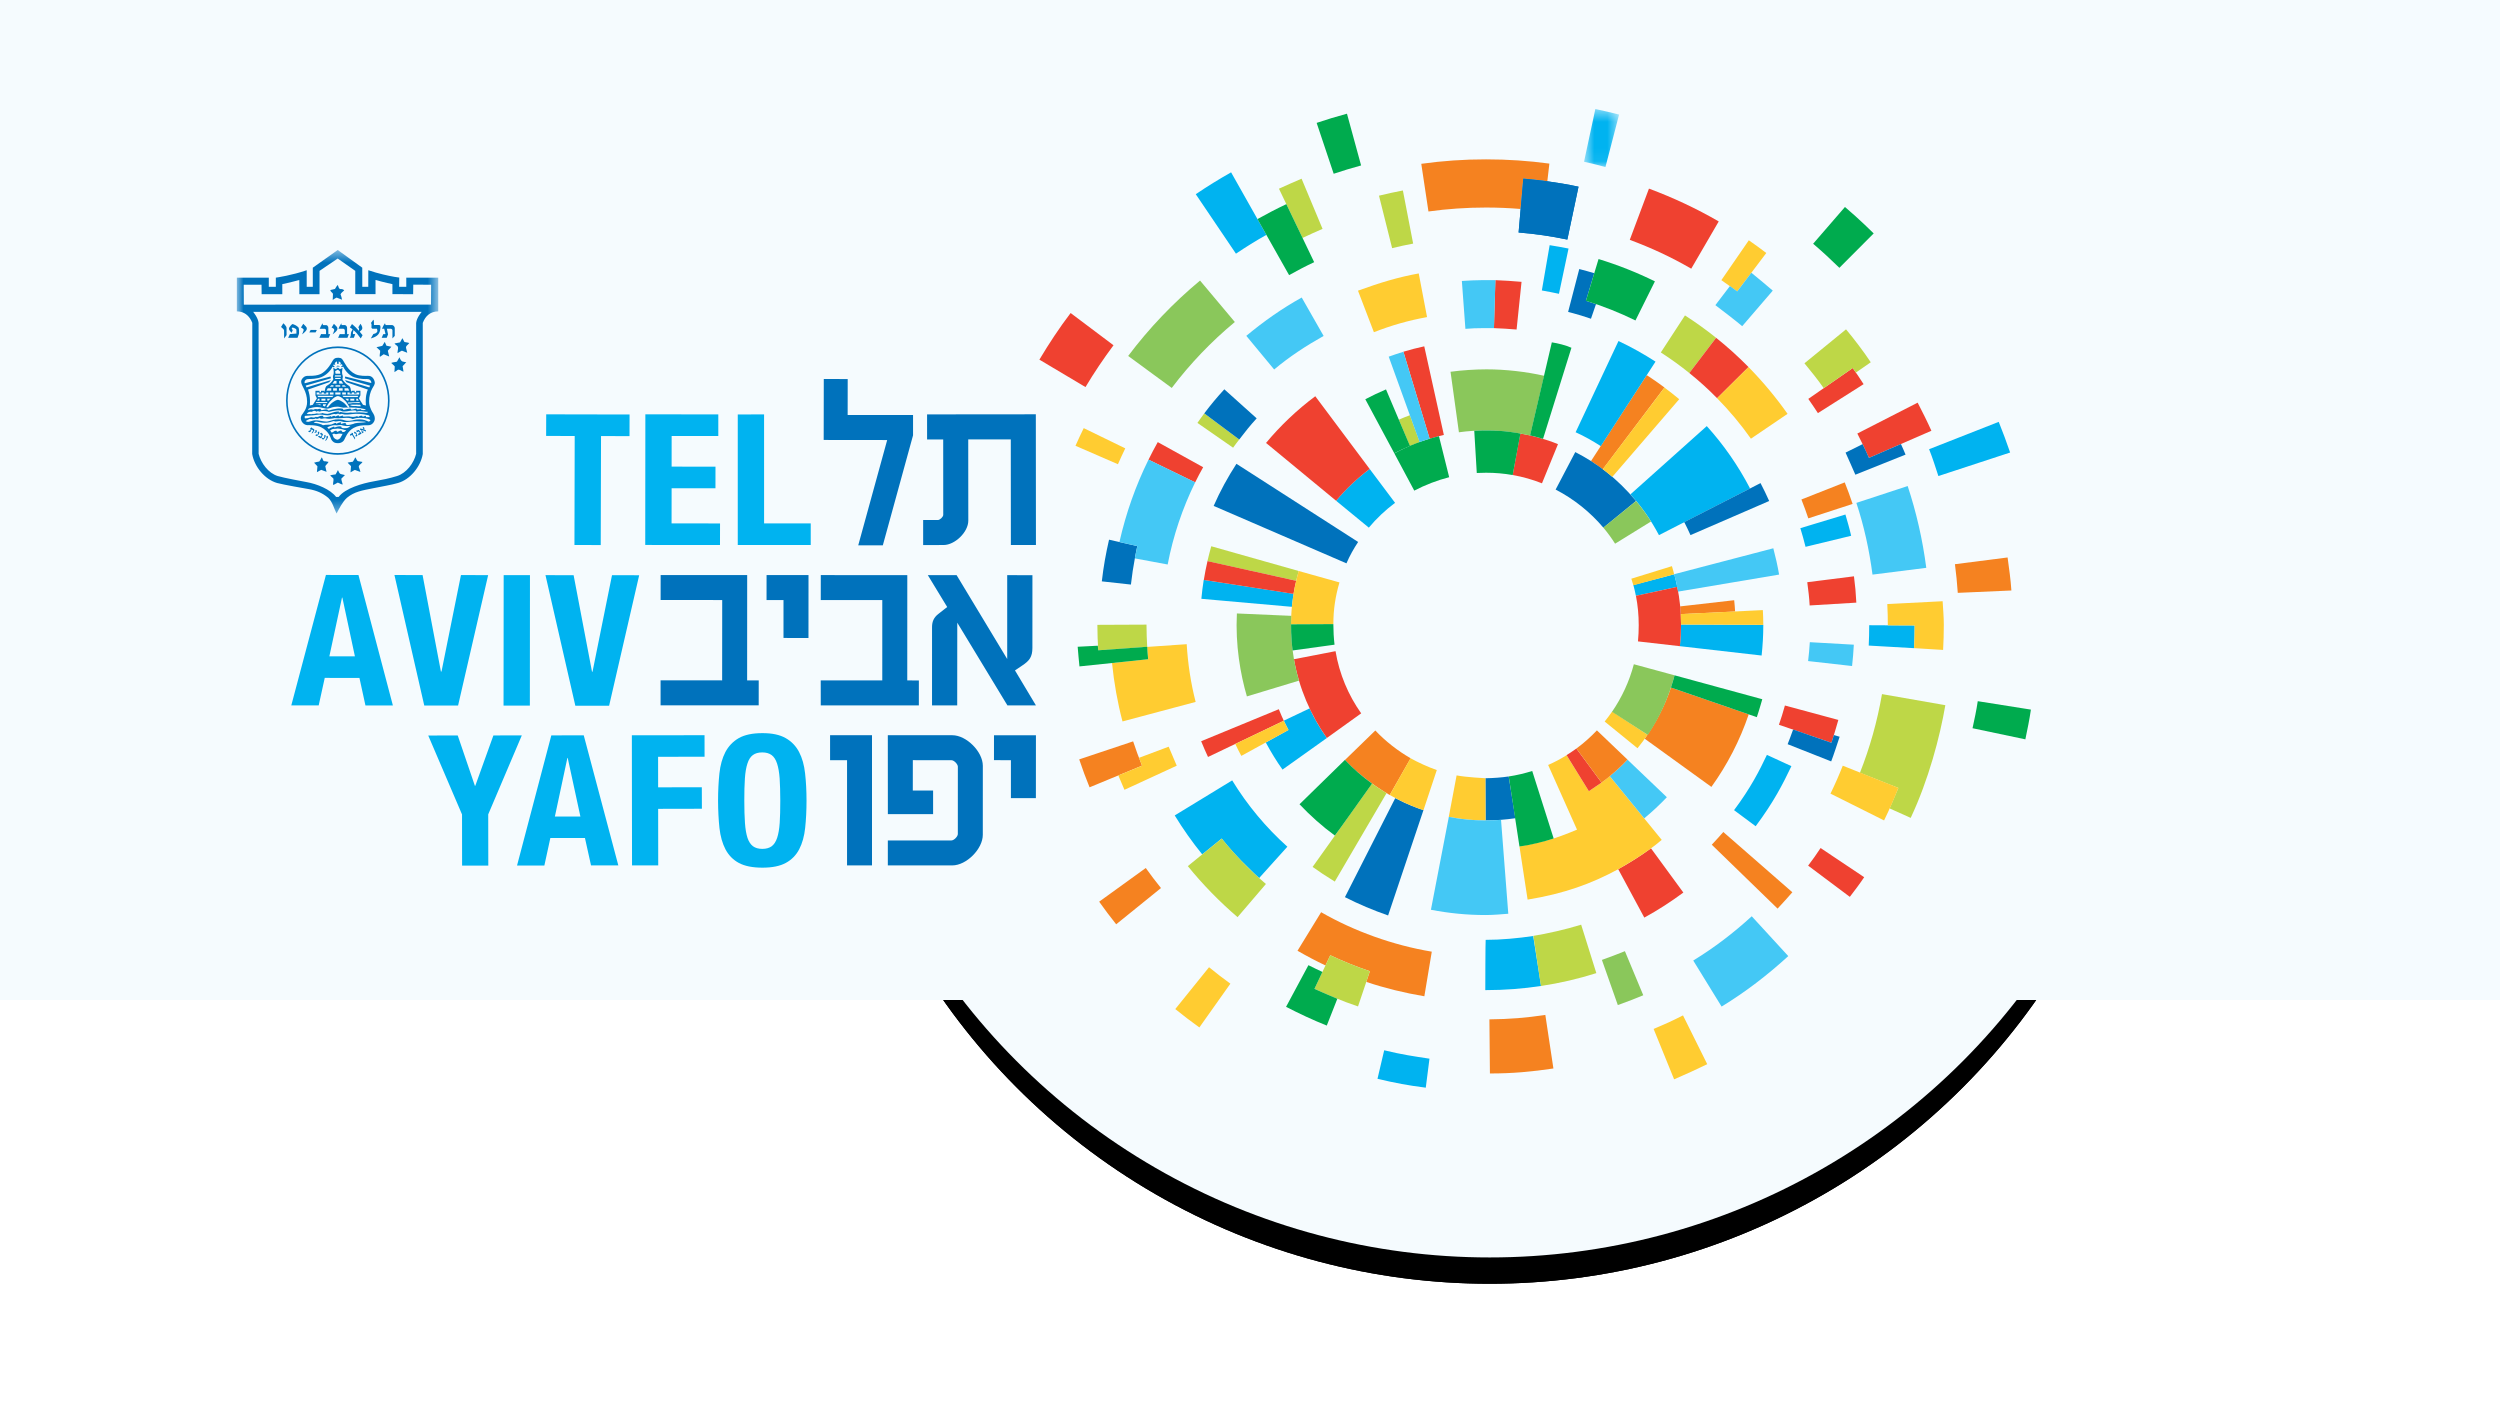 <svg xmlns="http://www.w3.org/2000/svg" xmlns:xlink="http://www.w3.org/1999/xlink" width="190" height="108" viewBox="0 0 190 108">
    <defs>
        <filter id="ys4urlzdxa" width="131.5%" height="131.5%" x="-15.8%" y="-13.8%" filterUnits="objectBoundingBox">
            <feOffset dy="2" in="SourceAlpha" result="shadowOffsetOuter1"/>
            <feGaussianBlur in="shadowOffsetOuter1" result="shadowBlurOuter1" stdDeviation="5"/>
            <feColorMatrix in="shadowBlurOuter1" values="0 0 0 0 0.004 0 0 0 0 0.447 0 0 0 0 0.733 0 0 0 0.368 0"/>
        </filter>
        <filter id="xsj0f3vxzc" width="131.5%" height="131.5%" x="-15.8%" y="-13.8%" filterUnits="objectBoundingBox">
            <feOffset dy="2" in="SourceAlpha" result="shadowOffsetOuter1"/>
            <feGaussianBlur in="shadowOffsetOuter1" result="shadowBlurOuter1" stdDeviation="5"/>
            <feColorMatrix in="shadowBlurOuter1" values="0 0 0 0 0.004 0 0 0 0 0.447 0 0 0 0 0.733 0 0 0 0.368 0"/>
        </filter>
        <circle id="wrss86yy1b" cx="113.217" cy="50.783" r="50.783"/>
        <circle id="y92seoj91d" cx="113.217" cy="50.783" r="50.783"/>
        <path id="sisg8uc3be" d="M0 0.545L15.307 0.545 15.307 20.573 0 20.573z"/>
        <path id="iae3bflsdg" d="M0.727 0.533L3.393 0.533 3.393 4.939 0.727 4.939z"/>
    </defs>
    <g fill="none" fill-rule="evenodd">
        <g>
            <g>
                <g transform="translate(-869) translate(869 -6)">
                    <use fill="#000" filter="url(#ys4urlzdxa)" xlink:href="#wrss86yy1b"/>
                    <use fill="#FFF" xlink:href="#wrss86yy1b"/>
                </g>
                <path fill="#F5FBFF" d="M36 3H190V82H36z" transform="translate(-869) translate(869 -6)"/>
                <g transform="translate(-869) translate(869 -6)">
                    <use fill="#000" filter="url(#xsj0f3vxzc)" xlink:href="#y92seoj91d"/>
                    <use fill="#F5FBFE" xlink:href="#y92seoj91d"/>
                </g>
                <path fill="#F5FBFE" d="M0 4H180V82H0z" transform="translate(-869) translate(869 -6)"/>
                <g>
                    <path fill="#0072BC" d="M49.095 33.69L47.226 33.69 49.426 25.689 44.6 25.683 44.607 21.05 46.425 21.054 46.422 23.784 51.392 23.788 51.392 25.33z" transform="translate(-869) translate(869 -6) translate(18 13.754)"/>
                    <g>
                        <path fill="#0072BC" d="M58.826 33.668l-.006-8.028-3.234.002.005 6.176c0 .865-1.018 1.852-1.885 1.85l-1.547.002v-1.903h1.12c.154 0 .407-.237.407-.392l-.003-5.73h-1.225V23.74l8.265-.008.008 9.936h-1.905zM32.204 45.849L32.204 43.951 36.883 43.954 36.888 37.849 32.207 37.846 32.209 35.952 38.786 35.952 38.782 43.954 39.663 43.954 39.661 45.853zM41.546 40.731L41.546 37.85 40.257 37.853 40.259 35.951 43.447 35.952 43.444 40.734zM44.378 45.855L44.375 43.956 49.053 43.956 49.054 37.852 44.378 37.85 44.38 35.953 50.955 35.956 50.952 43.958 51.834 43.96 51.832 45.855zM58.565 45.858l-3.812-6.288-.005 6.286-1.914.001.001-5.952c0-.423.136-.727.475-.997l.677-.529-1.472-2.422 2.186-.002 3.847 6.377v-6.375l1.917.005-.002 5.524c0 .693-.238.981-.747 1.322l-.577.39 1.593 2.66h-2.167zM46.375 58.018L46.376 50.022 45.086 50.019 45.086 48.123 48.272 48.123 48.272 58.018zM54.372 58.018h-4.897v-1.896l4.83-.002c.204 0 .493-.303.49-.49l.002-5.118c0-.186-.288-.494-.494-.49l-2.928-.003-.002 2.307 1.543.002v1.795l-3.438-.004-.004-5.997 4.898.001c1.083.001 2.321 1.254 2.323 2.322l-.002 5.25c0 1.068-1.238 2.322-2.32 2.323M58.829 52.902L58.829 50.02 57.542 50.018 57.543 48.124 60.731 48.124 60.727 52.902zM8.971 25.645l.018-.118-.164-.267.002-.122-.06.03-.03-.05-.01.072-.084.048-.03-.042c-.008.083.007.175.007.175l.138-.078.213.352zM9.09 25.29l-.08.043.033.102.12-.064c.002-.002-.02-.106-.052-.167-.03-.053-.073-.1-.08-.105-.048-.029-.117-.046-.117-.043l.004.122c.004.004.053 0 .09.01l.083.102zM9.1 24.93c-.008.088.01.176.01.175l.124-.066.03-.003.025.02.058.096-.123.066.014.111.23-.123-.018-.11-.046.025-.094-.149c-.011-.021-.025-.034-.048-.042-.024-.007-.04-.007-.06.005l-.067.037-.034-.042zM9.37 24.918c.058.006.1.011.1.017 0 0-.003.055.006.093.012.034.043.09.043.09l.007.057.1-.056-.024-.107-.054.03-.031-.048-.006-.053c0-.004.093.018.15.04.056.024.143.064.143.062l.005-.002-.008-.104-.125-.046c-.003-.001.034-.077.011-.126-.024-.046-.112-.078-.11-.076l-.002.113.045.031.025.054s-.077-.032-.128-.046c-.054-.016-.146-.035-.146-.034v.11zM5.565 24.99l-.057-.03-.094.072.122.064.084-.064.056-.153.1.05.017.026-.002.033-.124.2.097-.031.118-.195c.011-.02.011-.037.008-.062-.008-.021-.018-.036-.036-.047l-.151-.081.006-.054c-.07.033-.154.093-.154.093l.057.031-.047.149zM5.94 24.981c-.001 0 .06.067.018.107-.037.034-.099.073-.099.073-.003.006.13-.02.16-.04.054-.028.063-.065.054-.103l-.023-.099-.11.062zM6.12 25.293l-.08-.042-.077.076.12.066c.003.004.088-.071.128-.128.033-.047.055-.108.055-.113.004-.057-.017-.12-.02-.118l-.107.065c-.003.002.024.038.033.08l-.052.114zM6.457 25.124c-.083.033-.155.094-.155.094l.122.066.018.025-.007.028-.06.097-.12-.067-.098.067.23.125.09-.07-.042-.027.091-.147c.012-.023.015-.037.013-.062-.005-.022-.013-.035-.036-.047l-.065-.037.019-.045zM6.602 25.555l-.078-.04-.083.074.123.066c.001.002.091-.069.129-.128.03-.046.053-.108.053-.116.002-.052-.014-.118-.018-.118l-.108.068s.024.038.035.078l-.053.116zM6.794 25.427s.037.1.023.125l-.121.196.005.004.106-.054.002-.007c.002 0 .066-.102.105-.17.027-.04-.007-.156-.007-.153l-.113.059z" transform="translate(-869) translate(869 -6) translate(18 13.754)"/>
                        <g transform="translate(-869) translate(869 -6) translate(18 13.754) translate(0 10.701)">
                            <mask id="x2cjxieuof" fill="#fff">
                                <use xlink:href="#sisg8uc3be"/>
                            </mask>
                            <path fill="#0072BC" d="M4.75 3.902h1.533l.002-1.772 1.38-.938L9 2.131V3.9h1.54V2.823c.656.185 1.284.317 1.284.317v.759l1.575.005.009-.724 1.358.004-.011 1.509-14.226.005-.007-1.514h1.355l.007.719h1.571v-.764s.632-.13 1.292-.315l.004 1.079zM3.106 17.724c-.71-.22-1.279-.99-1.45-1.688l-.003-9.945c-.03-.394-.414-.845-.414-.845h12.81s-.39.453-.422.845v9.945c-.174.702-.742 1.47-1.453 1.688-.582.182-1.109.286-1.792.407-.829.147-2.132.509-2.648 1.182h-.19c-.437-.575-1.445-.991-2.256-1.131-.135-.026-1.756-.324-2.182-.458zM7.668.544L5.773 1.89v1.45H5.31V2.082c-1.145.39-2.186.538-2.347.566v.692h-.534v-.69L0 2.648 0 5.208c.077 0 .149.008.218.019.467.085.773.396.956.854l-.008 9.967c.164.97.97 1.939 1.889 2.204.44.124 2.251.438 2.418.466.585.105 1.029.29 1.474.663.338.325.435.818.632 1.192.201-.376.444-.875.781-1.19.572-.478 1.15-.56 2.009-.734.806-.167 1.267-.224 1.882-.398.92-.264 1.713-1.232 1.88-2.199V6.085c.2-.532.58-.867 1.176-.878V2.65h-2.43v.69h-.543l.01-.7c-.05-.005-.186-.023-.386-.058-.438-.078-1.177-.232-1.967-.5L9.988 3.34h-.454l-.002-1.45L7.668.545zm3.588 5.57c-.055.074-.094.147-.133.215-.037.077-.068.137-.092.202h.17l.098.405-.171.003-.12.278.382.003.101-.263-.088-.426h.314l.077.039.031.068v.627l.176-.19V6.47l-.022-.08-.051-.07-.07-.056-.08-.015h-.469l-.053-.136zm-.883-.271l-.184.252c.042.042.047.08.047.131l-.005.239.072.066h.345c.054.152.034.223-.01.269-.04.044-.084.074-.128.09-.046.019-.09.025-.137.04l-.191.337c.01-.003.054-.012.12-.041.076-.019.15-.055.233-.097.081-.044.15-.094.204-.16.057-.069.093-.134.118-.21.023-.074.043-.149.045-.217.014-.076.017-.124.017-.14l-.02-.108-.067-.048-.412.002-.002-.232c-.002-.067-.006-.11-.016-.13l-.029-.043zm-.98.308l-.16.265.053.11-.001.157c-.04-.036-.086-.073-.123-.12l-.13-.142-.178-.16-.103-.088-.16.252c.142.094.213.15.207.164-.021.03-.04.072-.065.107-.025.04-.044.08-.055.13-.012.048-.016.094-.018.14l-.01.116-.07.138.314-.003.1-.281h-.167l-.01-.092.052-.212.123.118c.077.072.133.131.172.186.044.05.084.103.125.164l.129.165.138-.246-.219-.265c.047-.04.096-.088.143-.13.04-.052.06-.103.057-.141.004-.058-.022-.137-.07-.222l-.074-.11zm-1.449-.037c-.056.077-.103.153-.138.224-.033.068-.063.133-.083.193h.38l.069.034.033.082v.293l-.382-.004-.127.284h.711l.11-.284-.138.004v-.472l-.012-.081-.06-.09c-.023-.023-.055-.036-.091-.045l-.254-.004-.018-.134zm-.566.04l-.177.284c.012.001.048.02.109.052.064.045.094.091.096.139-.024.092-.042.136-.062.189l-.067.139c.047-.034.095-.068.14-.108.098-.084.162-.15.187-.197.03-.044.04-.09.04-.14l-.018-.084-.059-.08-.189-.194zm-.855-.041c-.057.078-.106.152-.14.225-.032.07-.061.133-.085.194h.381l.07.033.032.08-.003.295-.377-.004-.126.284h.708l.114-.28-.14-.004-.004-.465-.01-.084-.057-.09c-.02-.023-.055-.036-.093-.044l-.252-.001-.018-.14zm-.44.51L5.61 6.62l-.101.185.475.003.097-.184zm-1.034-.47l-.175.279c.013 0 .045.024.103.06.068.043.104.092.104.14-.03.09-.043.13-.065.188l-.063.136.136-.104c.099-.09.16-.154.186-.2.03-.044.043-.09.042-.137l-.018-.09-.061-.079-.189-.193zm-.807.022c-.028-.009-.077.037-.156.122-.078.083-.124.168-.127.243-.005.035.027.095.097.182.036.041.07.078.106.116l.091-.22-.063-.048-.018-.102c.07-.036.113-.02.177.003.095.034.15.078.177.133l.003.112-.002.086.002.094-.497.04-.132.281.71.003.107-.284.01-.072V6.72c0-.083 0-.127-.014-.186-.006-.058-.01-.087-.017-.087L4.6 6.355c-.037-.026-.082-.058-.12-.083-.038-.02-.093-.045-.153-.07-.04-.017-.07-.027-.084-.027zm-.708-.063l-.173.282c.052.045.103.089.155.141.051.05.077.09.074.126l.003.606.187-.255-.002-.55c0-.053-.04-.129-.12-.225l-.124-.125zm5.28 10.523l-.39.067c.064.109.191.177.254.279l-.04.462.327-.184.428.155c-.026-.109-.06-.21-.1-.313-.114-.204.193-.29.255-.45l-.336-.057c-.117-.044-.123-.21-.213-.29-.052.115-.105.229-.185.331zm-2.547-.016c-.143.018-.272.053-.397.092l.255.272-.04.447.326-.176.407.15c-.021-.15-.08-.285-.097-.435.076-.116.19-.201.247-.319l-.247-.05c-.19.046-.182-.196-.268-.299-.058.11-.112.22-.186.318zm1.237.98c-.136.03-.295.024-.413.084l.238.22c.059.166-.056.344.002.506l.337-.186c.132.034.247.143.38.144-.035-.144-.096-.288-.11-.438l.277-.28-.3-.072c-.145-.037-.164-.202-.232-.308-.05.118-.121.221-.179.33zM7.66 3.2c-.068.1-.153.198-.202.305l-.356.085c.02.133.14.172.203.282l-.02.469c.098-.08.198-.125.295-.18l.413.16c-.022-.153-.064-.286-.113-.41.06-.135.2-.207.28-.303-.072-.06-.096-.066-.12-.075l-.079-.017c-.03-.006-.064-.01-.096 0-.153-.036-.128-.226-.205-.316zm4.701 5.496c-.077.11-.12.227-.193.334-.145.044-.305.036-.435.1.091.102.196.16.269.268l-.026.426.174-.108c.064-.068.124-.084.182-.07.057.008.114.042.17.075.055.03.109.06.165.07l-.068-.418c.097-.109.196-.198.28-.305-.034.006-.063 0-.094-.007-.037-.005-.072-.013-.104-.022l-.114-.03c-.142-.09-.16-.223-.206-.313zm-1.119-1.169c-.077.095-.111.206-.185.3-.142.05-.31.066-.445.103l.279.266c.016.16-.067.317-.021.472l.293-.2.415.17c-.027-.143-.073-.287-.104-.434.077-.113.2-.204.269-.308l-.374-.079-.127-.29zm1.339-.278l-.181.318-.42.082c.053.06.09.109.154.142.227.127.052.404.082.595.105-.072.216-.135.328-.19l.407.16-.081-.329c-.076-.195.154-.275.233-.409-.058-.024-.122-.04-.19-.05l-.079-.013c-.032-.005-.067-.013-.1-.023-.063-.088-.086-.197-.153-.283zm-4.25.68c-.213-.036-.43-.057-.653-.057-2.17 0-3.936 1.848-3.938 4.117 0 2.035 1.423 3.735 3.28 4.062.211.038.429.058.653.058 2.173-.008 3.933-1.851 3.936-4.12 0-2.038-1.419-3.733-3.278-4.06zm-1.294 7.993c-1.798-.316-3.173-1.963-3.174-3.933C3.862 9.792 5.57 8 7.673 8.004c.218 0 .43.019.64.052 1.796.319 3.17 1.96 3.173 3.934-.002 2.198-1.715 3.99-3.814 3.99-.215 0-.43-.02-.636-.057zm1.757-3.742c-.13.033-.235.033-.339.033l-.013-.076.878-.033.038.076h-.564zm-1.114-2.23h-.181l-.025-.2.206-.111.162.136.023.174h-.185zm0 .217H7.44l.024-.099h.432c.008.032.032.056.016.1h-.233zm0 .099h.233l-.048.084h-.375l-.04-.084h.23zm0 .66l-.181.008v-.107h.357v.107l-.176-.009zm0 .444h.2v.159h-.397v-.159h.197zm0 .274l.097.02c.194.071.36.25.518.408.096.12.264.394.264.416-.04.01-.077.028-.117.01-.114-.135-.225-.285-.367-.382-.121-.088-.265-.161-.395-.188-.135.027-.275.1-.388.188-.145.097-.263.247-.368.382l-.12-.01c0-.022.159-.296.264-.416.152-.158.32-.337.519-.408l.093-.02zm.571.203l.136.146h.102v-.146H8.25zm.372.147h.304v-.147h-.304v.147zm.454 0h.186l-.079-.147h-.107v.146zm-1.053-.366l.083.093h1.077l.045-.093H8.023zm-.016-.258v.159h.28s.007-.106 0-.159h-.28zm1.088 0v.09h-.184v-.09h-.17l.002.09h-.172v-.09h-.164v.159h.894v-.159h-.206zm-1.334-.136h.28v-.182h-.28v.182zm.422-.182v.183h.358l-.087-.183h-.271zm-.168-.225v.107h.29l-.122-.107h-.168zm-.239-.127h.311l-.143-.207h-.168v.207zm1.15 1.6c.143 0 .257-.012.359.007l.082-.008.062.124c-.103.008-.206-.01-.319-.01-.048-.03-.103 0-.15-.009-.12.009-.243-.006-.338-.063h-.08c.113-.042.25-.053.383-.042zm-2.23.14l-.14-.042-.01-.128h.241l-.09.17zm-.34-.17v.086c-.052-.032-.145-.044-.209-.05l-.2-.007.41-.029zm.529-.166l-.043.076h-.847l.041-.076h.849zm.222-.257l-.138.146h-.095v-.146h.233zm-.68.15l.305-.004v-.146h-.304v.15zm-.15-.004h-.184l.09-.146h.094v.146zm1.06-.365l-.079.093H6.183l-.06-.093h1.214zm.01-.1h-.28v-.158h.28v.159zm-1.088-.158v.09h.184v-.09h.167v.09h.184v-.09h.16l.002.159h-.894v-.159h.197zm1.056-.136l.287.001v-.183h-.287v.182zm-.14-.182v.182h-.363l.097-.182h.266zm.172-.225l-.01.107h-.279l.111-.107h.178zm.229-.127h-.31l.143-.207h.167v.207zm.103-1.22c-.045.019-.14.127-.14.127l-.217-.103c.034.154.066.371.015.522-.046.092-.04.225-.006.324-.009.083-.09.15-.136.217-.104.133-.242.227-.377.311-.055.047-.072.118-.095.174-.008.068-.03.125-.05.193v.075l-.053-.075h-.225v.11H6.29v-.11h-.316v.344l.107.233-.31.49-.225.051c.059-.616-.077-1.075-.139-1.209l1.61-.562.137-.16-1.858.555-.06-.136 1.918-.557-.04-.135-1.958.516c-.03-.116.01-.2.08-.257.073-.068.171-.059.264-.068.099 0 .615-.008.942-.15.514-.219.794-.684.831-.785l.114.048.046-.071-.12-.078.064-.083.111.076-.049-.16c.024-.05.162-.142.162-.142.024.056.024.2.024.2h.11s0-.144.013-.2c0 0 .14.091.17.143-.023.038-.102.1-.102.1l.168-.017.055.083-.112.078.05.071s.062-.065.11-.048c.038.1.348.653.862.811.487.151.807.124.912.124.084.01.19 0 .253.068.074.058.113.141.103.235L8.24 10.16l-.033.135 1.908.557c.01.041-.032.092-.048.136l-1.851-.56.12.165 1.622.562c-.074.13-.209.593-.146 1.21l-.223-.052-.313-.49.116-.233v-.344h-.323l-.007.11H8.96v-.11h-.217l-.054.075-.01-.075c-.007-.068-.04-.125-.038-.193-.026-.056-.042-.127-.105-.174-.136-.084-.264-.178-.368-.311-.056-.068-.128-.134-.145-.217.034-.099.05-.232 0-.324-.053-.15-.016-.368.01-.522l-.207.103S7.73 9.5 7.68 9.48zm.03-.748c-.257-.004-.365.104-.45.263-.319.604-.704.895-.91.984-.22.098-.518.14-.904.13-.128-.005-.251.015-.35.09-.118.095-.216.219-.208.36.01.333.447.686.452 1.523.006.544-.331.884-.422 1.026-.009.048-.128.201.021.48 0 0 .14.26.435.27.114 0 .664-.025 1.026.156.632.32.73.836.776.925.062.116.172.225.289.26.11.024.156.027.217.027.082-.003.13-.003.206-.03.143-.05.238-.141.291-.259.062-.112.243-.631.702-.874.31-.164.621-.216 1.109-.2.1.002.16-.016.247-.069.039-.023.094-.075.094-.075s.07-.078.097-.135c.058-.115.068-.2.048-.327-.006-.059-.02-.093-.04-.149-.068-.172-.16-.25-.23-.425-.097-.24-.154-.346-.154-.648 0-.37.1-.71.23-.948.112-.206.239-.335.194-.526-.031-.138-.093-.27-.209-.364-.13-.1-.3-.092-.349-.09-.065.003-.574.035-.91-.126-.58-.274-.845-.933-.92-1.017-.077-.117-.117-.226-.377-.232zm.244 5.785l-.138-.02-.098.007c-.07.023-.16.045-.24.03-.03-.009-.049-.017-.07-.03l-.073.007-.073.02.073-.02.073-.007-.073.007-.073.02c.013.08.05.139.076.218.027.072.103.13.17.172.05.025.067.031.08.031l.085.012c.077-.027.167-.085.216-.176.031-.067.07-.126.11-.191l.032-.086-.077.006zm-.746-.098c-.055-.046-.073-.113-.114-.167.095-.065.18-.108.282-.112.095.004.199-.012.297-.027.07.006.14.015.207.027.101.018.205.044.293.079.11.02.122.02.14.02l-.112.113c-.056.026-.116.035-.17.029l-.091-.117c-.106-.01-.18.058-.266.09l-.067.005-.02-.07c-.092-.025-.193.007-.274.096l-.105.034zm2.517-.824l.103.028-.103-.028.103.028c-.276.063-.582.03-.862.094-.096.054-.215.065-.318.1-.051.01-.098.018-.142.024l-.09.006c-.061-.012-.103-.022-.13-.052l.003-.076-.067-.024c-.028 0-.06.01-.088.01-.08.008-.155.049-.237.06l.032-.116-.062-.006c-.089.015-.135.038-.187.048-.04.016-.068.05-.117.08-.013-.038-.006-.056.005-.07-.09-.031-.158.003-.23.04-.095.046-.187.083-.303.079h-.077c-.175 0-.29.02-.412.043-.041-.025-.079-.048-.123-.066-.306-.107-.5-.113-.586-.12.058-.054.118-.08.175-.09l.074.004.31.062-.274-.053.274.053c.107.021.191.021.279.023.029-.002.06-.002.092-.002.076.002.163-.021.242-.03.116-.04.234-.056.339-.1.064.006.094.025.133.033.101 0 .161-.012.227-.023.03-.004.062-.01.09-.011.036 0 .056.004.082.01.105.028.251.064.262.067.03.003.064.003.095.003l.148-.006c.142-.017.303-.024.445-.042l.307-.016c.197.01.396.02.588.036zM8.098 12.53l.16-.011c.142.005.278.005.42-.002.103 0 .217.013.321.007.118.017.246.033.368.04.152.027.301.052.445.101-.095.069-.23.045-.35.045l-.025-.07c-.111 0-.209.045-.312.025l-.038-.066c-.137.01-.255.085-.398.076l-.05-.076c-.185.01-.367.06-.54.101l-.036-.084c-.119-.035-.263-.035-.39-.025-.223.043-.448.068-.656.15h-.08c-.047-.082-.087-.082-.135-.082-.128 0-.24.041-.365.066l-.096-.116c-.082.007-.152.025-.225.041-.13-.04-.214-.01-.306.034-.166-.062-.277-.01-.39.034l.018-.077c.025-.076.11-.06.162-.084.221-.058.467-.107.704-.058.15.042.316.058.474.1.23.035.417-.11.631-.132.153-.017.303-.027.455.016l.234.047zm-.04.286h.102c.294.009.59-.116.885-.068l.056.085c.232-.1.496-.008.744.009.04-.009.096-.026.113.041-.106.058-.201.037-.303.019l-.336-.019c-.178.007-.36.007-.526.024-.187-.03-.315.025-.466.013-.144-.018-.294-.018-.431-.07-.048.016-.096.04-.153.052l.027-.077c-.136-.016-.25.008-.361.034-.168.048-.335.116-.519.142-.096-.01-.194-.015-.28-.034l-.087-.035c-.086.043-.19.035-.286.054-.048-.02-.107 0-.144-.028-.115.028-.22.06-.335.043-.058.033-.138.022-.201.017l-.07-.008c-.055.024-.12.008-.177-.024.128-.153.254-.161.375-.144.088-.033.152-.09.24-.067.05.009.086.024.128.058.04-.024.089-.05.136-.038l.078.038c.186-.076.407-.058.607-.024.058.007.105.057.16.033.08-.026.161-.033.24-.058.183-.027.375-.074.574-.043.071.016.137.068.21.075zm-.232.226c.046 0 .078-.056.134-.04.092 0 .176.05.27.05.042 0 .097-.01.146 0 .112-.01.239-.01.357-.034.2-.026.418-.032.624-.017.199.009.392.052.584.093l.105.022.062.127c-.105.016-.201 0-.296.006l-.007-.098c-.088-.008-.16.061-.24.061l-.046-.069c-.12-.018-.224.033-.33.091l-.024-.077c-.15.077-.351.086-.526.055-.068-.018-.151-.034-.24-.018-.111-.009-.231.032-.342 0v-.069c-.055.005-.097.032-.145.044l-.15.025-.012-.078c-.09-.007-.174.053-.252.085l-.074-.05c-.093-.008-.175.034-.25.083l-.019-.065c-.138.057-.297.065-.45.09-.055-.016-.119.009-.166-.04l.057-.062c-.09-.014-.179-.023-.255 0-.104.044-.225.12-.346.062-.07.066-.19.066-.278.04-.088-.025-.137.009-.184.026-.112.041-.236.056-.36.056l-.02-.082c.007-.04-.005-.102.043-.108.212 0 .394-.042.6-.042.24-.015.433-.075.632-.05.192.008.384.075.59.043.067-.008.137-.035.193-.06.111-.02.213-.067.32-.008.07-.048.156-.059.239-.033l.056.04zm.9.319c.04 0 .088.06.13.016.26-.092.55-.084.836-.058.16.022.32.058.456.148.008.059-.048.086-.087.11-.05.017-.103 0-.145-.033-.26-.122-.524-.143-.775-.118l-.096.01-.15.025-.072.025c-.088.023-.182.023-.273.04h-.096c-.04.011-.078-.007-.127-.007-.144-.017-.287-.093-.439-.097-.118-.011-.229-.011-.326 0-.048.004-.112 0-.158.023-.057.008-.113.016-.167.04-.13.024-.25.084-.395.101-.104-.008-.213-.008-.319-.033-.256-.044-.536-.108-.788-.027-.057.027-.13.027-.187.052-.103.044-.23.033-.319-.033.098-.068.203-.119.304-.16l.087.009c.105.017.217 0 .313-.017l.062-.036c.087.08.202.01.296-.022.073.066.175.058.265.032l.149-.016c.144.026.274.05.416.034.104-.008.21-.028.313-.05.064 0 .133.016.205.014h.084c.086-.014.165.002.247-.014.233-.017.47-.042.685.014l.071.028zm-.087.55c-.09.076-.176.16-.295.17-.05 0-.096.007-.144.007h-.088l-.072-.015c-.05-.011-.066-.023-.088-.034l-.013-.079c-.196-.043-.364.025-.52.08l-.026-.08c-.106.034-.208.078-.302.116l-.097.07c-.057-.047-.085-.084-.126-.108.16-.112.284-.124.406-.161-.122.037-.246.049-.365.11.12-.061.243-.073.365-.11.073-.018.143-.024.215-.018l.11.012c.071 0 .132-.023.196-.023.014-.006.113 0 .147.003.05.008.098.02.144.037.044.012.198.039.232.039.107-.008.199 0 .297-.015h.024zm-.96-4.527l-.19.121.19-.19.185.135-.157-.057-.028-.009z" mask="url(#x2cjxieuof)"/>
                        </g>
                        <path fill="#F58220" d="M113.868 38.722c-.016-.299-.04-.566-.07-.86l-4.11.47c.02.196.035.39.046.586l4.134-.196zM117.096 61.301c.312-.327.826-.902 1.123-1.243l-5.247-4.58c-.229.264-.636.713-.877.967l5.001 4.856zM68.794 50.43c-.25-.61-.468-1.21-.676-1.841l-4.098 1.37c.23.695.51 1.445.787 2.123l3.67-1.517M122.798 30.545c-.197-.59-.368-1.063-.598-1.638l-3.293 1.3c.192.478.358.94.524 1.434l3.367-1.096zM95.234 73.83c1.728 0 3.17-.132 4.825-.38l-.614-4.07c-1.475.223-2.694.32-4.25.337l.039 4.112zM70.235 59.738c-.4-.495-.787-1.004-1.157-1.524l-3.542 2.56c.419.582.845 1.163 1.294 1.718l3.405-2.754zM130.791 37.303c-.05-.733-.122-1.46-.216-2.178l4.002-.512c.114.846.232 1.648.289 2.51l-4.075.18zM114.902 46.538c-.672 1.988-1.635 3.842-2.836 5.513l-5.068-3.663c.841-1.174 1.522-2.493 1.992-3.888l5.912 2.038zM97.566 8.128l.204-2.31c.593.052 1.18.114 1.767.195.02.001.04.007.06.01l.002-.02.154-1.323c-1.573-.215-3.18-.323-4.814-.323-1.671-.003-3.314.114-4.922.338l.545 3.623c1.431-.198 2.894-.3 4.377-.3.882 0 1.757.038 2.619.109l.008.001zM86.525 47.764c.774.82 1.7 1.544 2.684 2.11l-1.59 2.794c-1.227-.71-2.435-1.64-3.405-2.66l2.31-2.244zM102.915 27.289c.306.197.608.407.895.626l4.69-6.22c-.457-.342-.87-.63-1.348-.938l-4.237 6.532zM82.406 61.574l-1.796 2.929c.693.4 1.4.774 2.126 1.118l.364-.777c.966.457 1.988.87 3.011 1.214l-.273.812v.001c1.405.472 2.916.841 4.413 1.092l.565-3.39c-2.947-.49-5.915-1.563-8.41-2.999" transform="translate(-869) translate(869 -6) translate(18 13.754)"/>
                        <path fill="#00B3F0" d="M29.843 25.392L27.678 25.387 27.656 33.671 25.658 33.664 25.677 25.384 23.506 25.375 23.512 23.735 29.847 23.748zM36.591 25.384L33.045 25.381 33.043 27.709 36.377 27.714 36.375 29.355 33.043 29.354 33.039 32.023 36.723 32.028 36.719 33.668 31.038 33.663 31.047 23.735 36.591 23.741zM38.07 23.745L40.07 23.741 40.071 32.024 43.616 32.024 43.616 33.667 38.07 33.667zM9.243 35.946l2.617 9.918-2.086-.002-.456-2.093-2.637-.003-.46 2.092-2.083-.001 2.632-9.914 2.473.003zm-.27 6.182l-.953-4.462h-.03l-.959 4.462h1.943zM15.509 43.284L15.554 43.284 17.032 35.953 19.1 35.954 16.814 45.868 14.244 45.868 11.977 35.947 14.116 35.951zM20.279 35.957L22.277 35.956 22.269 45.874 20.269 45.872zM26.993 43.297L27.032 43.296 28.512 35.962 30.578 35.964 28.293 45.88 25.725 45.88 23.456 35.957 25.595 35.962zM18.092 51.967L18.121 51.968 19.498 48.14 21.658 48.135 19.105 54.138 19.111 58.031 17.119 58.032 17.114 54.144 14.546 48.145 16.788 48.142zM26.365 48.131l2.628 9.887h-2.075l-.462-2.085-2.63.003-.454 2.088-2.078.005 2.606-9.894 2.465-.004zM26.11 54.3l-.964-4.452h-.025l-.95 4.453 1.94-.001zM35.545 48.122L35.547 49.757 32.015 49.763 32.018 52.083 35.338 52.076 35.344 53.711 32.02 53.718 32.025 58.014 30.034 58.014 30.021 48.128zM36.675 51.03c.067-.631.22-1.175.453-1.625.238-.45.574-.804 1.015-1.06.443-.251 1.037-.38 1.786-.38.746-.004 1.339.123 1.784.378.444.252.78.603 1.018 1.058.235.451.387.99.456 1.623.072.631.108 1.323.109 2.069 0 .757-.036 1.45-.104 2.077-.066.627-.217 1.166-.453 1.622-.234.448-.573.795-1.014 1.034-.443.243-1.04.364-1.782.363-.748 0-1.344-.12-1.789-.358-.44-.237-.776-.582-1.017-1.034-.236-.454-.387-.995-.458-1.62-.067-.627-.102-1.32-.106-2.075 0-.752.037-1.438.102-2.073m1.942 3.759c.034.473.099.848.193 1.137.1.292.239.499.417.635.18.132.417.201.712.201.296-.001.53-.069.714-.202.176-.136.314-.347.41-.634.098-.295.162-.67.195-1.138.03-.466.045-1.03.044-1.691 0-.666-.02-1.23-.048-1.692-.034-.457-.1-.84-.197-1.132-.097-.298-.236-.51-.414-.641-.18-.134-.42-.202-.714-.202s-.532.068-.71.202c-.181.132-.32.35-.412.64-.099.3-.164.68-.194 1.138-.032.463-.046 1.024-.045 1.689 0 .663.018 1.226.05 1.69M73.304 37.754c.043-.481.103-.958.178-1.433l6.834 1.056c-.058.346-.1.635-.132.988l-6.88-.61zM116.016 39.742c0 .02-.005.018-.005.037 0 .772-.048 1.537-.128 2.287l-6.21-.71c.058-.527.085-1.031.085-1.577v-.068l6.258.03zM108.081 32.917c-.592-1.124-1.315-2.167-2.17-3.098l5.804-5.19c1.29 1.427 2.394 3.018 3.29 4.741l-6.924 3.547zM79.84 56.595c-1.631-1.464-3.046-3.16-4.194-5.04l-4.367 2.664c.636 1.038 1.327 2.019 2.091 2.96l1.479-1.203s.667.854 1.471 1.67c.81.816 1.372 1.335 1.372 1.335l2.149-2.386zM105.004 18.164c.95.44 1.939 1.001 2.815 1.565l-4.158 6.423c-.647-.415-1.214-.735-1.914-1.056l3.257-6.932zM118.146 50.474c-.653 1.363-1.323 2.694-2.715 4.565l-1.643-1.221c1.276-1.706 1.939-3.026 2.497-4.202l1.861.858zM99.118 67.18c-1.363.207-2.758.315-4.178.315h-.058s.008-3.82.029-3.82c1.183 0 2.479-.124 3.612-.293l.595 3.799zM118.826 32.387c.138.467.283.941.395 1.418l3.466-.84c-.12-.537-.282-1.09-.435-1.616l-3.426 1.038zM101.21 11.135c-.404-.085-1.03-.189-1.436-.256l-.594 3.442c.374.06.932.178 1.301.254l.728-3.44zM127.513 39.78c0 .57-.014 1.16-.04 1.727l-3.45-.197c.025-.507.037-1.034.037-1.547l3.453.017zM90.359 74.909c-1.398-.18-2.243-.336-3.67-.674l.509-2.168c1.362.331 2.221.453 3.442.638l-.281 2.204zM75.563 5.343c-.926.524-1.807 1.068-2.685 1.663l3.054 4.52c.758-.51 1.51-.98 2.312-1.43l-2.681-4.753z" transform="translate(-869) translate(869 -6) translate(18 13.754)"/>
                        <g transform="translate(-869) translate(869 -6) translate(18 13.754) translate(101.658)">
                            <mask id="0jiit3sloh" fill="#fff">
                                <use xlink:href="#iae3bflsdg"/>
                            </mask>
                            <path fill="#00B3F0" d="M3.393.953C2.792.796 2.195.66 1.588.533l-.86 4.006c.535.112 1.1.265 1.628.4L3.393.953z" mask="url(#0jiit3sloh)"/>
                        </g>
                        <path fill="#00B3F0" d="M129.317 28.425c-.245-.74-.419-1.317-.706-2.039l5.292-2.079c.296.744.609 1.565.867 2.33l-5.453 1.788zM109.47 36.847c-.064-.307-.146-.658-.225-.957l-3.11.815c.073.27.138.545.193.824l3.142-.682zM79.921 47.723l-1.72.952c.376.701.812 1.418 1.27 2.06l3.368-2.399c-.505-.714-.937-1.451-1.311-2.252l-1.96.933.353.706zM83.546 30.305c.752-.914 1.603-1.71 2.55-2.417l1.929 2.573c-.728.543-1.415 1.187-1.994 1.886l-2.485-2.042z" transform="translate(-869) translate(869 -6) translate(18 13.754)"/>
                        <path fill="#BED747" d="M79.201 6.587c.442-.208 1.27-.567 1.719-.76l1.594 3.813c-.393.166-1.14.506-1.523.69L79.2 6.587zM87.377 52.525c-.52-.32-.752-.47-1.104-.727l-4.515 6.333c.464.336 1.012.702 1.686 1.115l3.933-6.721zM89.149 26.14c.24-.103.5-.207.747-.296l-.744-2.04c-.288.102-.563.218-.842.338l.839 1.997zM73.764 34.896c.088-.384.188-.762.291-1.135l6.648 1.882c-.062.22-.14.519-.194.744l-6.745-1.491zM98.536 63.371c.947-.146 2.495-.492 3.632-.85l1.154 3.682c-1.353.431-2.775.762-4.21.977l-.576-3.809zM73.524 23.663c-.202.268-.325.45-.52.725l2.711 1.883c.175-.25.283-.38.468-.622M85.21 68.735c-1.301-.438-2.199-.838-3.313-1.334l1.203-2.557c.966.459 1.988.87 3.011 1.215l-.902 2.676zM69.188 41.404c-.03-.535-.053-1.08-.053-1.624v-.063l-3.735.017c0 .623.029 1.325.065 1.937l3.723-.267zM110.387 20.595c-.691-.558-1.415-1.08-2.164-1.563l1.835-2.814c.82.526 1.608 1.095 2.366 1.701l-2.037 2.676zM76.055 61.95c-1.362-1.166-2.654-2.486-3.78-3.88l2.577-2.094c1.005 1.245 2.14 2.414 3.358 3.453l-2.155 2.52zM86.803 7.118c.6-.148 1.204-.28 1.816-.396l.78 4.037c-.536.1-1.071.216-1.598.348l-.998-3.989zM125.03 44.998l4.816.842c-.412 2.397-1.27 5.67-2.633 8.566l-1.6-.72.66-1.554-2.917-1.157c.753-1.905 1.318-3.905 1.675-5.977" transform="translate(-869) translate(869 -6) translate(18 13.754)"/>
                        <path fill="#EF4130" d="M96.962 28.348c.776.137 1.51.346 2.228.63l1.216-2.976c-.913-.379-1.99-.665-2.862-.813l-.582 3.159zM79.565 47.016c-.082-.175-.213-.468-.376-.87l-5.901 2.433c.163.392.338.813.521 1.197l5.758-2.753M73.49 36.321c.077-.49.17-.95.28-1.43l6.742 1.497c-.082.335-.147.65-.203.994l-6.818-1.06zM78.218 25.91c1.098-1.321 2.365-2.522 3.743-3.55l4.133 5.527c-.928.699-1.806 1.524-2.548 2.418l-5.328-4.396zM90.244 18.566c-.546.122-1.055.25-1.585.41l1.996 6.62c.218-.067.462-.14.687-.197l.089-.022c.17-.04.194-.05.302-.075l-1.49-6.736zM106.967 61.983c1.04-.565 2.022-1.205 2.968-1.903l-2.46-3.362c-.777.57-1.643 1.122-2.492 1.582l1.984 3.683zM117.198 47.329c.161-.472.325-.978.455-1.465l4.06 1.097s-.33 1.164-.525 1.735l-3.99-1.367zM119.534 38.261c-.035-.65-.1-1.132-.182-1.767l3.549-.448c.096.722.143 1.263.18 2l-3.547.215zM72.833 28.905c.198-.397.388-.766.607-1.15l-3.45-1.909c-.24.43-.488.892-.704 1.335l3.547 1.724zM95.54 17.184c.487.012 1.24.067 1.72.107l.377-3.625c-.575-.05-1.405-.111-1.989-.128l-.108 3.646z" transform="translate(-869) translate(869 -6) translate(18 13.754)"/>
                        <path fill="#44C8F5" d="M95.654 13.538c-.332-.007-1.473-.018-2.553.061l.27 3.64c.6-.04.73-.055 1.347-.055h.825l.11-3.646z" transform="translate(-869) translate(869 -6) translate(18 13.754)"/>
                        <path fill="#EF4130" d="M112.5 22.511c-.665-.68-1.368-1.318-2.113-1.916l2.037-2.676c.866.691 1.687 1.433 2.463 2.223L112.5 22.51zM122.586 60.407c.42-.553.706-.919 1.092-1.494l-3.314-2.217c-.342.516-.571.846-.946 1.338l3.168 2.373zM124.041 27.047c-.279-.638-.563-1.236-.884-1.853l4.585-2.346c.339.659.744 1.456 1.044 2.137l-4.745 2.062zM110.535 12.666c-1.525-.883-3.005-1.568-4.672-2.193l1.458-3.893c1.851.691 3.613 1.516 5.302 2.495l-2.088 3.59zM64.497 21.664c.641-1.075 1.383-2.178 2.13-3.178l-3.26-2.45c-.873 1.148-1.63 2.301-2.374 3.543l3.504 2.085zM85.45 46.46c-.98-1.389-1.657-2.978-1.95-4.726l-3.16.612c.384 2.19 1.265 4.242 2.5 5.987l2.61-1.873zM109.473 36.846c.191.952.286 1.857.286 2.865 0 .538-.028 1.125-.086 1.646l-3.187-.365c.039-.391.057-.828.057-1.229 0-.771-.07-1.51-.212-2.238l3.142-.68zM122.808 20.215c.288.406.556.808.825 1.227l-3.472 2.2c-.224-.346-.494-.74-.731-1.08l3.378-2.347z" transform="translate(-869) translate(869 -6) translate(18 13.754)"/>
                        <path fill="#BED747" d="M122.808 20.215c.081.117.157.231.239.346l.004-.002 1.127-.78c-.51-.775-1.308-1.824-1.88-2.503l-3.16 2.58c.51.616 1.006 1.235 1.465 1.891l2.205-1.532z" transform="translate(-869) translate(869 -6) translate(18 13.754)"/>
                        <path fill="#0072BC" d="M103.857 32.35c-.986-1.174-2.256-2.191-3.63-2.896l1.494-2.85c1.598.818 3.17 1.974 4.619 3.717l-2.483 2.028zM75.97 27.495c-.656 1.012-1.243 2.083-1.732 3.2L84.33 35.06c.252-.585.541-1.096.888-1.625l-9.248-5.94zM115.8 28.961c.228.435.458.913.657 1.361l-5.98 2.593c-.147-.328-.31-.673-.474-.989l5.797-2.965zM121.374 48.11c-.067.217-.132.424-.187.587l-2.91-1.007c-.14.39-.315.864-.417 1.115l3.31 1.308c.17-.425.497-1.437.643-1.875l-.439-.129zM73.524 23.663c.53-.7.933-1.182 1.525-1.83l2.458 2.208c-.522.574-.855.992-1.324 1.608l-2.66-1.986zM68.262 34.606c.063-.337.098-.524.173-.857l-2.148-.487c-.245 1.07-.424 2.057-.549 3.168l2.212.243c.077-.698.182-1.386.312-2.067M99.538 6.014c.817.111 1.63.251 2.43.42l-.85 4.02c-1.21-.254-2.448-.438-3.705-.538l.357-4.098c.593.051 1.18.116 1.768.196" transform="translate(-869) translate(869 -6) translate(18 13.754)"/>
                        <path fill="#0072BC" d="M99.538 6.014c.817.111 1.63.251 2.43.42l-.85 4.02c-1.21-.254-2.448-.438-3.705-.538l.357-4.098c.593.051 1.18.116 1.768.196M124.041 27.047c-.156-.359-.315-.705-.481-1.048l-1.298.645c.134.306.618 1.367.745 1.68l3.815-1.527c-.056-.149-.199-.465-.352-.806l-2.429 1.056zM96.661 51.256c-.53.082-1.214.13-1.769.136l.012 3.208c.738 0 1.552-.064 2.26-.168l-.503-3.176zM90.182 53.818c-.512-.173-1.174-.407-2.143-.913l-3.825 7.525c1.054.535 2.151.998 3.282 1.391l2.686-8.003zM102.53 15.107l.633-2.099h-.003c-.361-.111-.765-.217-1.136-.315l-.847 3.258s.688.179.987.275c.3.092.75.244.75.244l.381-1.11c-.254-.087-.51-.172-.765-.253" transform="translate(-869) translate(869 -6) translate(18 13.754)"/>
                        <path fill="#FFCC31" d="M127.513 39.78c0 .57-.014 1.15-.043 1.724l2.206.137c.034-.629.054-1.275.054-1.902 0-.624-.057-1.182-.09-1.8l-4.207.216c.032.56.041 1.054.041 1.618l2.039.007zM80.113 39.699c0-.225.011-.461.022-.682.06-1.165.254-2.293.568-3.375l3.096.867c-.31 1.06-.464 2.063-.464 3.173l-3.222.017zM109.758 39.71c0-.27-.01-.523-.022-.793l6.24-.305c.02.368.034.75.035 1.123l-6.253-.025zM79.928 47.725c-.123-.234-.247-.463-.36-.702l-3.686 1.763c.157.332.285.587.459.907l3.587-1.968zM69.264 42.345l-.085-.934 3.01-.207c.09 1.49.316 2.988.68 4.387l-5.559 1.485c-.378-1.434-.644-2.928-.796-4.44l2.75-.291zM90.456 16.345c-1.405.256-2.687.62-4.04 1.148l-1.21-3.156c1.718-.623 3.048-1.023 4.618-1.31l.632 3.318zM68.561 49.841l.24.596-1.809.74s.357.857.466 1.094l3.974-1.832c-.138-.31-.485-1.129-.613-1.445l-2.258.847zM112.5 22.511c.937.951 1.797 1.98 2.57 3.076l2.784-1.89c-.893-1.266-1.885-2.454-2.967-3.555L112.5 22.51zM63.737 26.125c.198-.45.412-.904.626-1.342l3.157 1.538c-.191.392-.382.805-.557 1.207l-3.226-1.403zM126.276 52.128c-.339.859-.684 1.646-1.087 2.47l-4.073-2.037c.338-.69.65-1.399.934-2.123l3.968 1.583.258.107zM107.675 70.446c.88-.37 1.367-.592 2.233-1.03l1.842 3.707s-.848.405-1.225.578c-.377.169-1.292.574-1.292.574l-1.558-3.829zM73.152 70.331c-.626-.448-1.236-.913-1.831-1.396l2.566-3.18c.538.438 1.056.845 1.622 1.25l-2.357 3.326zM116.238 11.473c-.425-.322-.887-.663-1.328-.965l-2.086 3.03c.22.154 1.028.722 1.207.856l2.207-2.92zM91.197 50.77c-.65-.222-1.404-.571-1.996-.897l-1.581 2.79c.817.469 1.657.854 2.562 1.161l1.015-3.055zM92.702 51.176c.725.144 2.188.215 2.188.215l.013 3.206c-1.007 0-1.835-.088-2.796-.27l.595-3.151zM104.523 46.321c-.18.262-.37.515-.568.761l2.495 2.031c.284-.348.51-.656.763-1.026l-2.69-1.766zM106.134 36.727c-.047-.168-.096-.336-.152-.5l3.084-.954c.063.199.117.416.17.618M104.537 28.488c-.228-.197-.49-.402-.728-.584l4.689-6.204c.36.272.782.595 1.122.885l-5.083 5.903zM104.983 58.307c-2.034 1.103-4.113 1.857-6.885 2.31l-.619-4.04s1.556-.276 2.604-.608c.771-.243 1.77-.67 1.77-.67l-2.194-4.915c.506-.224.935-.45 1.4-.743l1.695 2.735.954-.648c.23-.168.411-.311.636-.493l3.948 4.842c-1.237 1.08-3.31 2.23-3.31 2.23" transform="translate(-869) translate(869 -6) translate(18 13.754)"/>
                        <path fill="#EF4130" d="M102.754 52.376l.953-.648c.001 0 .005-.005.009-.005l-1.912-2.588c-.225.166-.505.349-.745.499l.163.267 1.532 2.475z" transform="translate(-869) translate(869 -6) translate(18 13.754)"/>
                        <path fill="#8AC75B" d="M104.954 68.632c.777-.272 1.394-.523 1.934-.747l-1.395-3.35c-.474.194-1.265.494-1.749.664l1.21 3.433zM75.848 16.718c-1.785 1.48-3.395 3.162-4.795 5.012l-3.312-2.432c1.591-2.115 3.428-4.037 5.462-5.73l2.645 3.15zM104.746 33.566c-.282-.446-.556-.82-.894-1.221l2.492-2.023c.422.503.782 1 1.133 1.557l-2.73 1.687zM107.236 48.1c.926-1.369 1.6-2.888 2.03-4.53l-3.094-.842c-.341 1.305-.916 2.532-1.659 3.615l2.723 1.756zM98.282 25.342c-1.1-.246-2.16-.382-3.315-.382-.71 0-1.406.043-2.09.14l-.637-4.6c.844-.115 1.866-.184 2.737-.184 1.453 0 3.023.182 4.378.49l-1.06 4.51M80.242 41.682c.1.798.26 1.54.48 2.293l-3.958 1.198c-.495-1.694-.882-3.896-.761-6.304l4.136.181c-.074 1.344.091 2.578.091 2.578" transform="translate(-869) translate(869 -6) translate(18 13.754)"/>
                        <path fill="#00AB4E" d="M97.553 25.194c-.331-.058-1.201-.235-2.613-.235-.302 0-.598.01-.896.027l.191 3.207c.235-.013.47-.019.705-.019.69 0 1.368.059 2.025.177l.588-3.157zM89.484 29.534c.807-.425 1.747-.79 2.654-1.02l-.777-3.117c-1.308.314-2.362.758-3.393 1.303l1.516 2.834zM80.121 39.695s-.02.959.112 1.987l3.192-.44c-.06-.478-.09-1.069-.09-1.563l-3.214.016zM108.99 44.5c.103-.304.194-.614.277-.93l6.666 1.818s-.26.92-.415 1.363l-6.529-2.251zM83.45 55.748c-.938-.68-1.867-1.51-2.687-2.378l3.451-3.372c.644.682 1.333 1.277 2.061 1.803 0 0-2.81 3.956-2.825 3.947M103.49 11.933c1.482.454 2.91 1.02 4.283 1.696l-1.478 2.972c-1.205-.592-2.462-1.092-3.766-1.493l.961-3.175zM65.465 41.669l-.03-.349-1.532.08c.025.372.1 1.124.136 1.494l5.22-.546c-.032-.322-.054-.621-.071-.948l-3.723.269zM131.912 47.591c.148-.693.295-1.347.397-2.055l4.04.64c-.113.784-.263 1.49-.422 2.26l-4.015-.845zM84.37.887c-.78.208-1.55.444-2.305.698l1.295 3.867c.685-.23 1.383-.44 2.084-.632L84.37.887zM96.665 51.256c.594-.088 1.222-.239 1.784-.415l1.63 5.131c-.864.275-1.68.475-2.6.608l-.814-5.324z" transform="translate(-869) translate(869 -6) translate(18 13.754)"/>
                        <path fill="#00AB4E" d="M89.158 26.136c-.39.165-.822.364-1.192.558l-2.203-4.106c.477-.255 1.071-.533 1.573-.747l1.822 4.295zM99.27 25.6c-.316-.094-.662-.19-.986-.263l1.655-7.073c.492.077 1.04.217 1.49.412L99.27 25.6zM124.4 9.986l-2.607 2.615c-.67-.656-1.283-1.222-1.995-1.83l2.419-2.795c1.107.936 2.184 2.01 2.184 2.01M81.877 12.171c-.648.303-1.293.641-1.906.985l-2.404-4.26c.706-.394 1.451-.784 2.195-1.136l2.115 4.411zM81.898 67.401l.605-1.287c-.302-.144-.77-.364-1.063-.515l-1.7 3.166c.977.505 2.062 1.015 3.095 1.425l.802-2.037h.003c-.586-.24-1.131-.48-1.742-.752" transform="translate(-869) translate(869 -6) translate(18 13.754)"/>
                        <path fill="#44C8F5" d="M92.111 54.328c.933.184 1.813.27 2.8.27.35 0 .823-.017 1.167-.04l.552 7.133c-.566.044-1.156.098-1.73.098-1.428 0-2.802-.14-4.15-.4l1.361-7.061zM80.93 14.858c-1.525.85-2.875 1.805-4.212 2.912l2.118 2.557c1.159-.973 2.429-1.805 3.759-2.55l-1.664-2.919zM122.758 42.864c.059-.528.106-1.084.133-1.622l-3.345-.19c-.022.485-.08.955-.13 1.435l3.342.377zM117.91 64.909c-1.59 1.45-3.223 2.708-5.069 3.837l-2.154-3.5c1.62-.992 3.055-2.092 4.446-3.363l2.777 3.026zM123.084 30.465c.582 1.76.98 3.567 1.226 5.451l4.087-.515c-.281-2.157-.751-4.203-1.413-6.216l-3.9 1.28zM69.287 27.18c-.973 1.974-1.706 4.04-2.206 6.241l-.005.02 1.359.309c-.075.332-.11.519-.173.856-.003.027-.01.052-.013.078l2.494.464c.42-2.194 1.134-4.295 2.09-6.244l-3.546-1.725zM115.102 12.974l-1.072 1.419c-.186-.14-.371-.274-.556-.408l-1.106 1.452c.483.367 1.579 1.206 2.04 1.598l2.322-2.702c-.39-.335-1.07-.909-1.628-1.36M109.53 37.208c-.096-.563-.173-.889-.293-1.323l7.534-1.97c.174.65.324 1.325.441 1.999l-7.682 1.294zM90.655 25.588c-.26.076-.513.164-.768.255l-2.345-6.49c.354-.127.757-.263 1.116-.373l1.997 6.608zM106.96 54.441c.598-.494 1.188-1.045 1.721-1.606l-2.994-2.857c-.434.464-.85.85-1.344 1.253l2.617 3.21z" transform="translate(-869) translate(869 -6) translate(18 13.754)"/>
                        <path fill="#F58220" d="M104.344 51.231c.493-.403.91-.788 1.344-1.254l.065.066c0-.003.002-.003.002-.003l-2.39-2.285c-.48.505-.997.967-1.56 1.38l1.91 2.587c.228-.165.412-.308.63-.487l.046.057.001-.002-.048-.059z" transform="translate(-869) translate(869 -6) translate(18 13.754)"/>
                    </g>
                </g>
            </g>
        </g>
    </g>
</svg>
